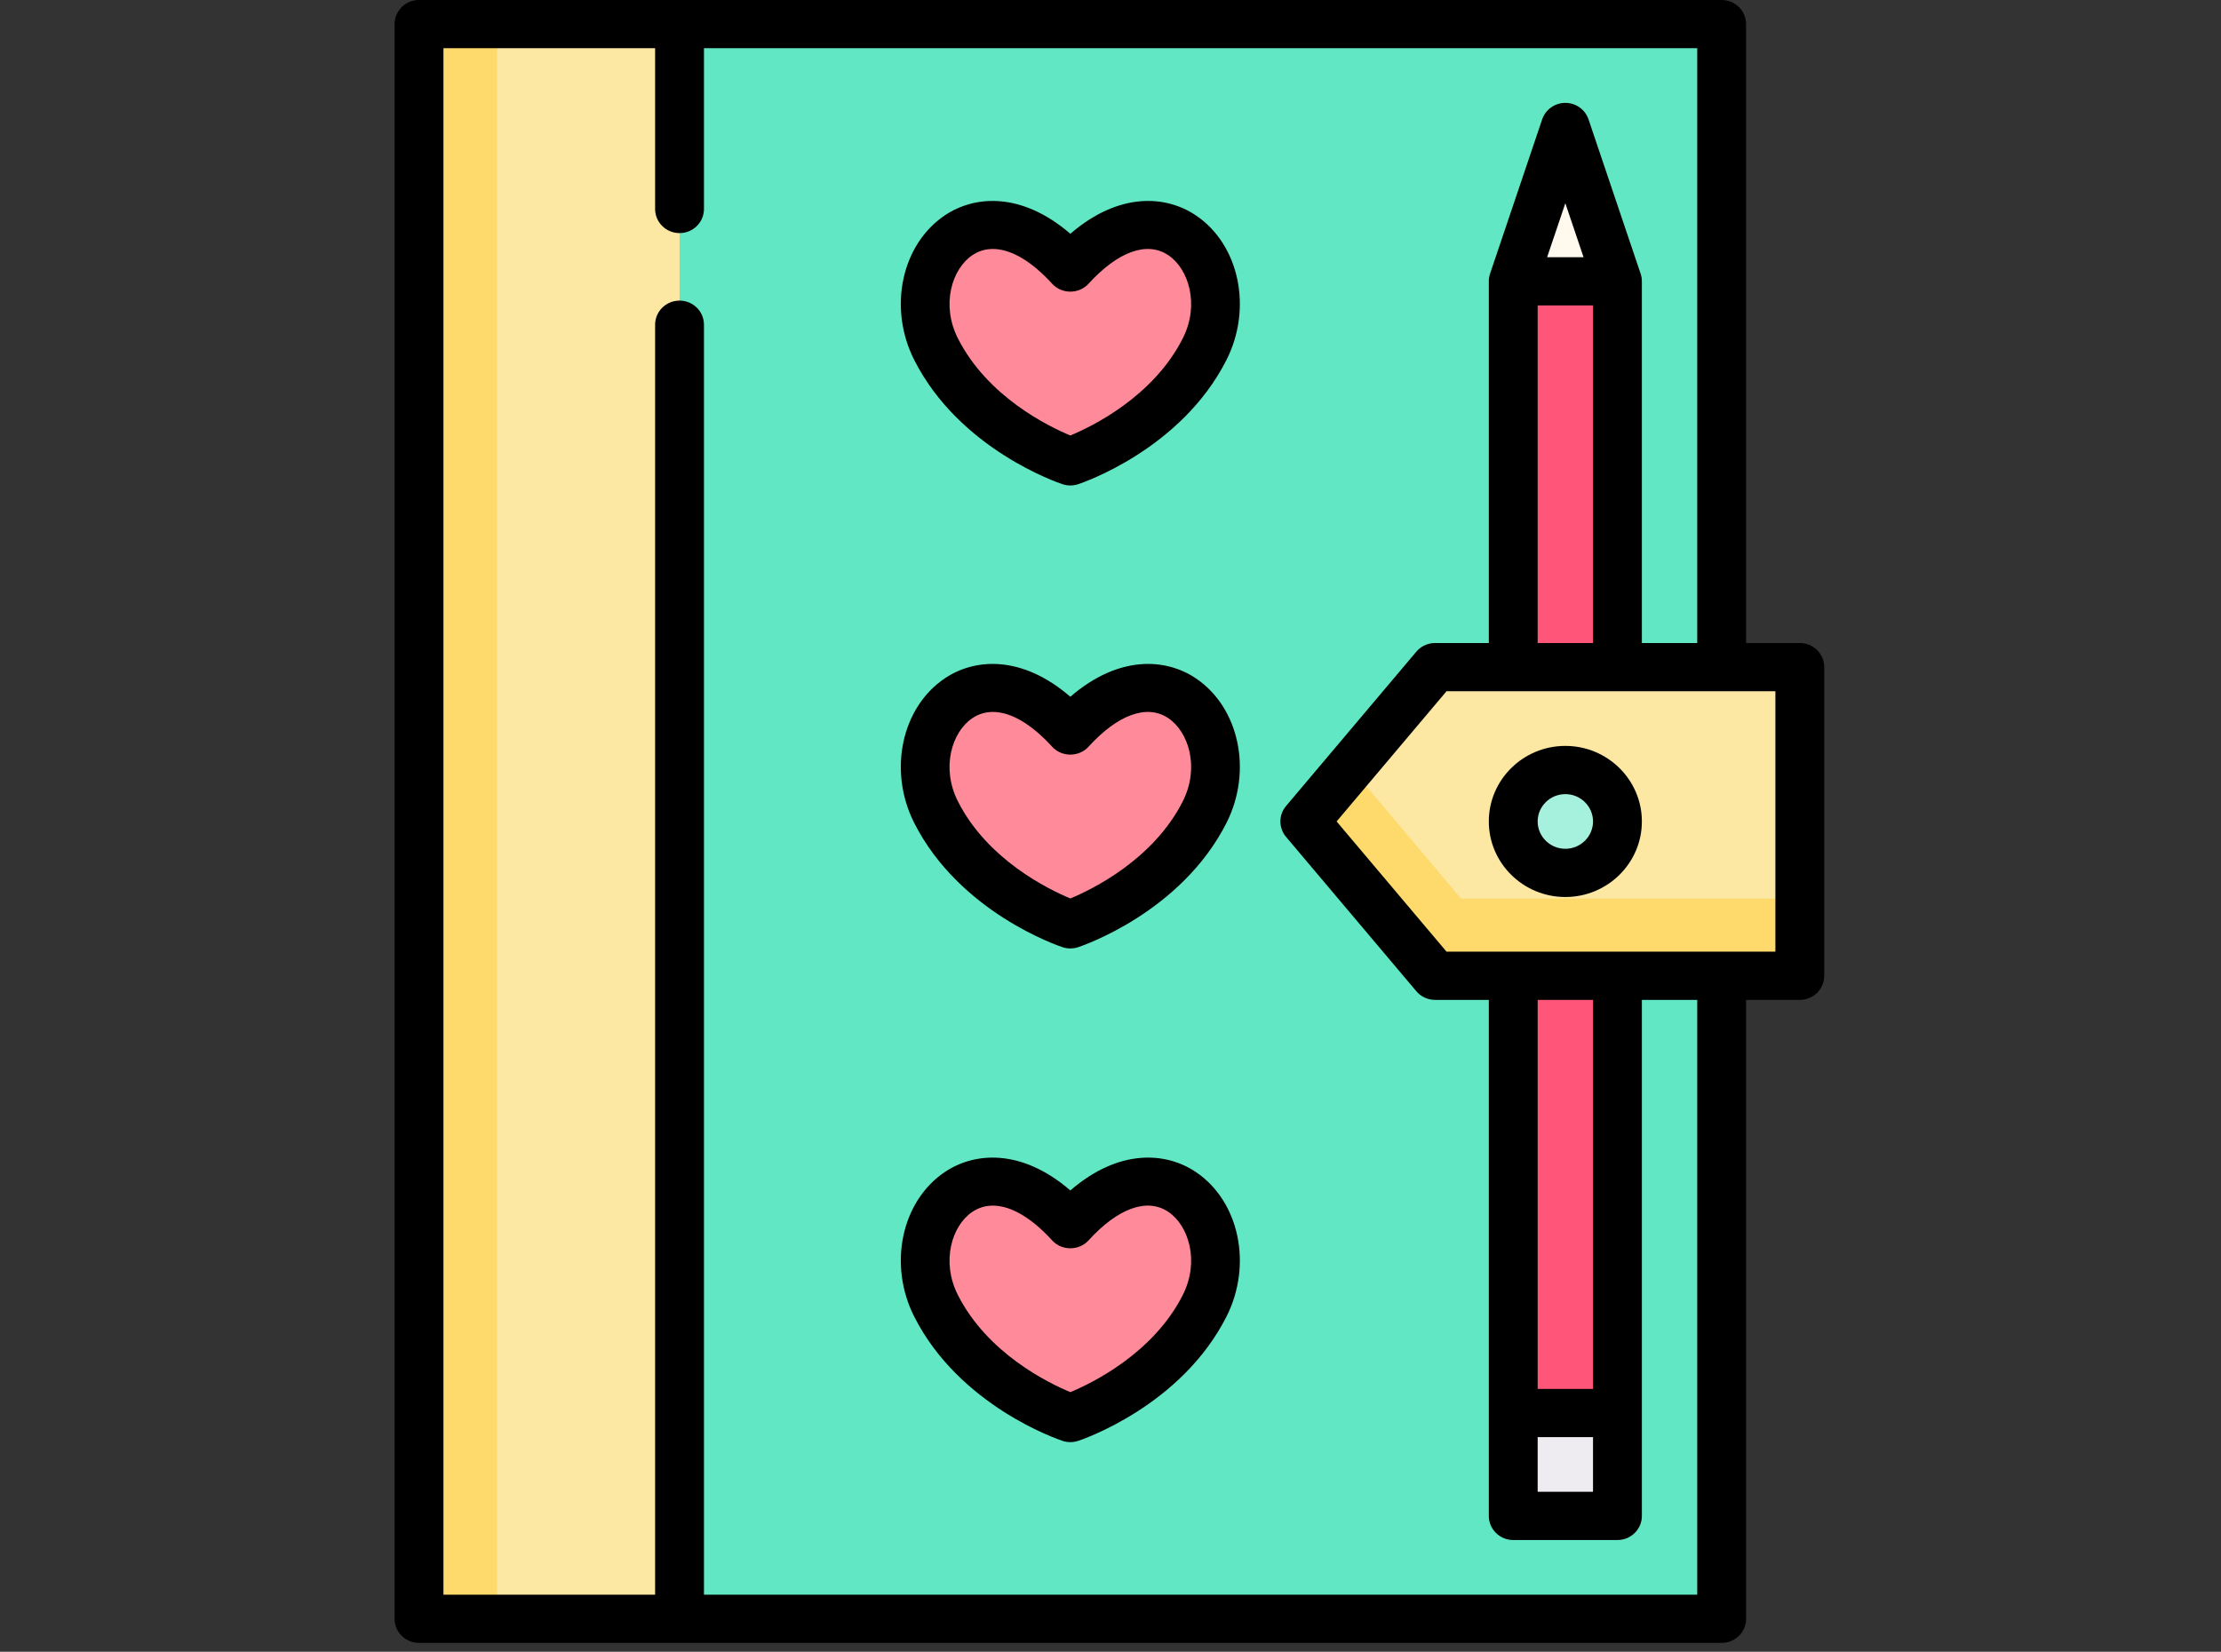<?xml version="1.0" standalone="no"?>
<!DOCTYPE svg PUBLIC "-//W3C//DTD SVG 1.0//EN" "http://www.w3.org/TR/2001/REC-SVG-20010904/DTD/svg10.dtd">
<svg xmlns="http://www.w3.org/2000/svg" xmlns:xlink="http://www.w3.org/1999/xlink" id="body_1" width="82" height="61">

<rect width="100%" height="100%" fill="#333333" stroke="none"/>

<g transform="matrix(0.08 0 0 0.079 0 0)">
	<g transform="matrix(1.5 0 0 1.5 128 -0)">
	</g>
    <path transform="matrix(1.5 0 0 1.5 128 -0)"  d="M43.585 7.515L444.368 7.515L444.368 504.486L43.585 504.486L43.585 7.515z" stroke="none" fill="#61E7C4" fill-rule="nonzero" />
	<g transform="matrix(1.5 0 0 1.5 128 -0)">
	</g>
    <path transform="matrix(1.5 0 0 1.5 128 -0)"  d="M380.243 87.671L412.306 87.671L412.306 440.36L380.243 440.36L380.243 87.671z" stroke="none" fill="#FE5578" fill-rule="nonzero" />
	<g transform="matrix(1.5 0 0 1.5 128 -0)">
	</g>
    <path transform="matrix(1.5 0 0 1.5 128 -0)"  d="M396.274 39.577L412.305 87.671L380.243 87.671L396.274 39.577" stroke="none" fill="#FFFAED" fill-rule="nonzero" />
	<g transform="matrix(1.5 0 0 1.5 128 -0)">
	</g>
    <path transform="matrix(1.5 0 0 1.5 128 -0)"  d="M380.243 440.36L412.306 440.36L412.306 472.423L380.243 472.423L380.243 440.36z" stroke="none" fill="#EFECF1" fill-rule="nonzero" />
	<g transform="matrix(1.5 0 0 1.5 128 -0)">
	</g>
    <path transform="matrix(1.5 0 0 1.5 128 -0)"  d="M468.415 304.094L356.196 304.094L316.117 256L356.196 207.906L468.415 207.906L468.415 304.094" stroke="none" fill="#FDE8A3" fill-rule="nonzero" />
	<g transform="matrix(1.5 0 0 1.5 128 -0)">
	</g>
    <path transform="matrix(1.5 0 0 1.5 128 -0)"  d="M364.211 280.047L330.145 239.167L316.117 256L356.196 304.094L468.415 304.094L468.415 280.047L364.211 280.047" stroke="none" fill="#FDDA6B" fill-rule="nonzero" />
	<g transform="matrix(1.5 0 0 1.5 128 -0)">
	</g>
    <path transform="matrix(1.5 0 0 1.5 128 -0)"  d="M43.585 7.515L123.742 7.515L123.742 504.486L43.585 504.486L43.585 7.515z" stroke="none" fill="#FDE8A3" fill-rule="nonzero" />
	<g transform="matrix(1.5 0 0 1.5 128 -0)">
	</g>
    <path transform="matrix(1.5 0 0 1.5 128 -0)"  d="M43.585 7.515L67.632 7.515L67.632 504.486L43.585 504.486L43.585 7.515z" stroke="none" fill="#FDDA6B" fill-rule="nonzero" />
	<g transform="matrix(1.5 0 0 1.5 128 -0)">
	</g>
    <path transform="matrix(1.5 0 0 1.5 128 -0)"  d="M243.977 83.411C 215.38 51.637 189.961 83.411 202.671 108.83C 215.381 134.249 243.977 143.781 243.977 143.781C 243.977 143.781 272.574 134.248 285.283 108.83C 297.992 83.411 272.573 51.637 243.977 83.411z" stroke="none" fill="#FF8A99" fill-rule="nonzero" />
	<g transform="matrix(1.5 0 0 1.5 128 -0)">
	</g>
    <path transform="matrix(1.5 0 0 1.5 128 -0)"  d="M243.977 381.545C 215.38 349.771 189.961 381.545 202.671 406.964C 215.381 432.383 243.977 441.915 243.977 441.915C 243.977 441.915 272.574 432.382 285.283 406.964C 297.992 381.545 272.573 349.771 243.977 381.545z" stroke="none" fill="#FF8A99" fill-rule="nonzero" />
	<g transform="matrix(1.5 0 0 1.5 128 -0)">
	</g>
    <path transform="matrix(1.5 0 0 1.5 128 -0)"  d="M243.977 227.693C 215.38 195.919 189.961 227.693 202.671 253.112C 215.38 278.531 243.977 288.063 243.977 288.063C 243.977 288.063 272.574 278.53 285.283 253.112C 297.992 227.693 272.573 195.919 243.977 227.693z" stroke="none" fill="#FF8A99" fill-rule="nonzero" />
	<g transform="matrix(1.5 0 0 1.5 128 -0)">
	</g>
    <path transform="matrix(1.5 0 0 1.5 128 -0)"  d="M412.305 256C 412.305 251.573 410.74 247.795 407.61 244.664C 404.479 241.534 400.701 239.969 396.274 239.969C 391.847 239.969 388.069 241.534 384.938 244.664C 381.808 247.795 380.243 251.573 380.243 256C 380.243 260.427 381.808 264.205 384.938 267.336C 388.069 270.466 391.847 272.031 396.274 272.031C 400.701 272.031 404.479 270.466 407.61 267.336C 410.74 264.205 412.305 260.427 412.305 256" stroke="none" fill="#A5F1DD" fill-rule="nonzero" />
	<g transform="matrix(1.5 0 0 1.5 128 -0)">
	</g>
    <path transform="matrix(1.5 0 0 1.5 128 -0)"  d="M468.415 200.391L451.883 200.391L451.883 7.515C 451.883 3.365 448.519 0 444.368 0L444.368 0L43.585 0C 39.434 0 36.07 3.365 36.07 7.515L36.07 7.515L36.07 504.486C 36.07 508.636 39.434 512.001 43.585 512.001L43.585 512.001L444.368 512.001C 448.519 512.001 451.883 508.636 451.883 504.486L451.883 504.486L451.883 311.609L468.415 311.609C 472.566 311.609 475.93 308.244 475.93 304.094L475.93 304.094L475.93 207.906C 475.93 203.756 472.566 200.391 468.415 200.391zM436.853 496.971L131.256 496.971L131.256 101.198C 131.256 97.048 127.892 93.683 123.741 93.683C 119.59 93.683 116.226 97.048 116.226 101.198L116.226 101.198L116.226 496.971L51.1 496.971L51.1 15.029L116.227 15.029L116.227 65.127C 116.227 69.277 119.591 72.642 123.742 72.642C 127.893 72.642 131.257 69.277 131.257 65.127L131.257 65.127L131.257 15.029L436.854 15.029L436.854 200.391L419.82 200.391L419.82 87.671C 419.82 86.869 419.688 86.055 419.434 85.294L419.434 85.294L403.403 37.2C 402.381 34.132 399.509 32.062 396.274 32.062C 393.039 32.062 390.167 34.132 389.145 37.2L389.145 37.2L373.114 85.294C 372.86 86.053 372.728 86.869 372.728 87.671L372.728 87.671L372.728 200.391L356.196 200.391C 353.966 200.391 351.851 201.382 350.423 203.095L350.423 203.095L310.345 251.189C 308.023 253.975 308.023 258.023 310.345 260.811L310.345 260.811L350.423 308.905C 351.851 310.618 353.966 311.609 356.196 311.609L356.196 311.609L372.728 311.609L372.728 472.423C 372.728 476.573 376.092 479.938 380.243 479.938L380.243 479.938L412.306 479.938C 416.457 479.938 419.821 476.573 419.821 472.423L419.821 472.423L419.821 311.609L436.854 311.609L436.854 496.971zM387.757 95.186L404.79 95.186L404.79 200.391L387.757 200.391L387.757 95.186zM390.668 80.157L396.274 63.341L401.88 80.157L390.668 80.157zM387.757 447.875L404.79 447.875L404.79 464.908L387.757 464.908L387.757 447.875zM404.791 432.845L387.758 432.845L387.758 311.609L404.791 311.609L404.791 432.845zM460.9 296.579L359.716 296.579L325.9 256L359.716 215.421L460.9 215.421L460.9 296.579z" stroke="none" fill="#000000" fill-rule="nonzero" />
	<g transform="matrix(1.5 0 0 1.5 128 -0)">
	</g>
    <path transform="matrix(1.5 0 0 1.5 128 -0)"  d="M282.595 67.117C 273.507 60.922 259.053 59.693 243.977 72.854C 228.9 59.693 214.446 60.923 205.359 67.117C 191.998 76.223 187.866 96.021 195.95 112.19C 209.892 140.072 240.313 150.48 241.601 150.91C 243.136 151.421 244.819 151.421 246.354 150.91C 247.642 150.48 278.062 140.073 292.005 112.19C 300.088 96.022 295.956 76.223 282.595 67.117zM278.562 105.469C 269.46 123.672 250.617 132.927 243.977 135.72C 237.321 132.92 218.489 123.665 209.39 105.47C 204.112 94.914 207.58 83.791 213.821 79.537C 215.737 78.231 217.862 77.589 220.14 77.589C 225.616 77.589 231.969 81.303 238.39 88.437C 241.332 91.704 246.621 91.704 249.562 88.437C 258.654 78.334 267.608 75.092 274.131 79.537C 280.371 83.79 283.839 94.913 278.562 105.469z" stroke="none" fill="#000000" fill-rule="nonzero" />
	<g transform="matrix(1.5 0 0 1.5 128 -0)">
	</g>
    <path transform="matrix(1.5 0 0 1.5 128 -0)"  d="M282.595 365.252C 273.507 359.056 259.053 357.828 243.977 370.989C 228.9 357.829 214.446 359.058 205.359 365.252C 191.998 374.358 187.866 394.156 195.95 410.325C 209.892 438.207 240.313 448.615 241.601 449.045C 243.136 449.556 244.819 449.556 246.354 449.045C 247.642 448.615 278.062 438.208 292.005 410.325C 300.088 394.156 295.956 374.357 282.595 365.252zM278.562 403.603C 269.46 421.806 250.617 431.061 243.977 433.854C 237.321 431.053 218.489 421.799 209.39 403.604C 204.112 393.048 207.58 381.925 213.821 377.671C 215.737 376.365 217.862 375.723 220.14 375.723C 225.616 375.723 231.969 379.437 238.39 386.571C 241.332 389.838 246.621 389.838 249.562 386.571C 258.654 376.468 267.608 373.225 274.131 377.671C 280.371 381.924 283.839 393.048 278.562 403.603z" stroke="none" fill="#000000" fill-rule="nonzero" />
	<g transform="matrix(1.5 0 0 1.5 128 -0)">
	</g>
    <path transform="matrix(1.5 0 0 1.5 128 -0)"  d="M282.595 211.399C 273.507 205.204 259.053 203.976 243.977 217.136C 228.9 203.976 214.446 205.205 205.359 211.399C 191.998 220.505 187.866 240.303 195.95 256.472C 209.892 284.354 240.313 294.762 241.601 295.192C 243.136 295.703 244.819 295.703 246.354 295.192C 247.642 294.762 278.062 284.355 292.005 256.472C 300.088 240.303 295.956 220.505 282.595 211.399zM278.562 249.751C 269.46 267.954 250.617 277.209 243.977 280.002C 237.321 277.202 218.489 267.947 209.39 249.752C 204.112 239.196 207.58 228.073 213.821 223.819C 215.737 222.513 217.862 221.871 220.14 221.871C 225.616 221.871 231.969 225.585 238.39 232.719C 241.332 235.986 246.621 235.986 249.562 232.719C 258.654 222.616 267.608 219.373 274.131 223.819C 280.371 228.071 283.839 239.195 278.562 249.751z" stroke="none" fill="#000000" fill-rule="nonzero" />
	<g transform="matrix(1.5 0 0 1.5 128 -0)">
	</g>
    <path transform="matrix(1.5 0 0 1.5 128 -0)"  d="M396.274 279.546C 409.257 279.546 419.82 268.983 419.82 256C 419.82 243.017 409.257 232.454 396.274 232.454C 383.291 232.454 372.728 243.017 372.728 256C 372.728 268.983 383.291 279.546 396.274 279.546zM396.274 247.483C 400.97 247.483 404.791 251.303 404.791 256C 404.791 260.697 400.971 264.517 396.274 264.517C 391.578 264.517 387.757 260.697 387.757 256C 387.757 251.304 391.578 247.483 396.274 247.483z" stroke="none" fill="#000000" fill-rule="nonzero" />
</g>
</svg>